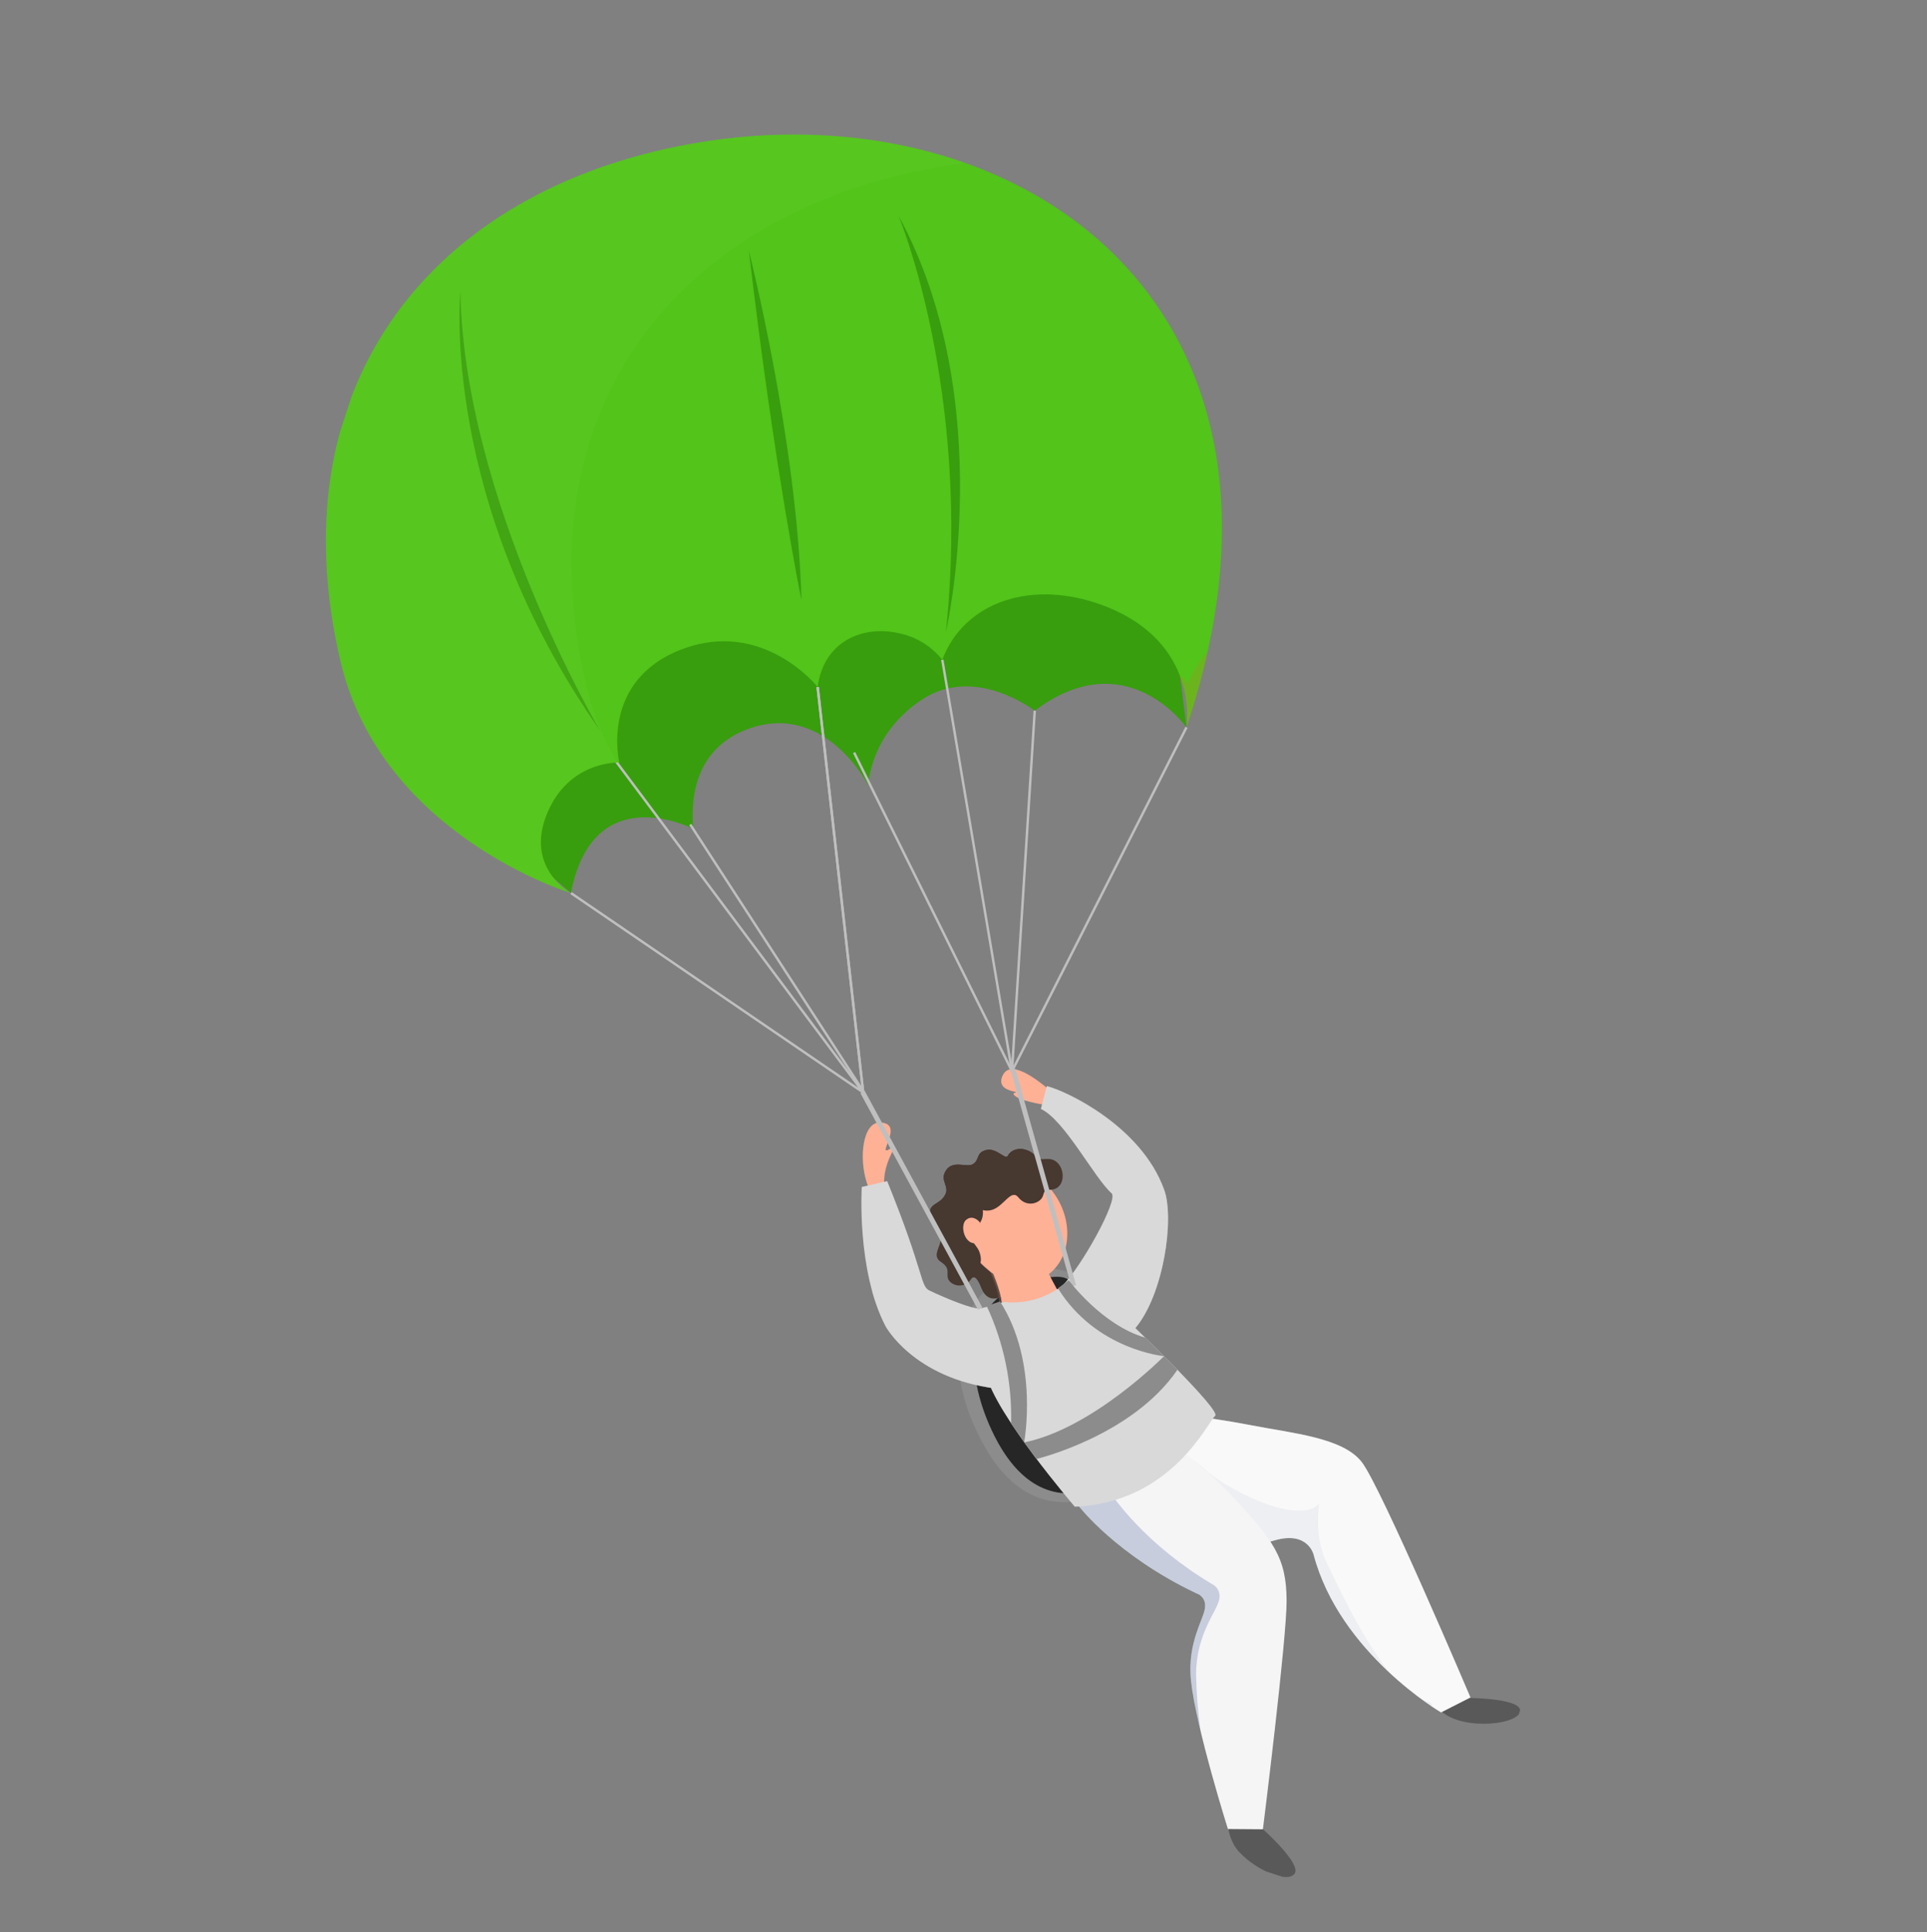 <svg width="395" height="396" viewBox="0 0 395 396" fill="none" xmlns="http://www.w3.org/2000/svg">
<rect x="0" y="0" width="395" height="396" fill="#808080" stroke="none"/>
<g clip-path="url(#clip0)">
<path d="M224.218 264.516C224.218 264.516 218.487 256.846 207.485 261.17C196.483 265.495 193.245 277.99 199.909 292.709C207.334 309.107 217.354 308.375 221.863 307.434C226.372 306.493 234.369 298.365 234.369 298.365L224.218 264.516Z" fill="#8C8C8C"/>
<g style="mix-blend-mode:multiply">
<path d="M219.062 262.367C219.062 262.367 217.518 260.016 208.026 263.907C198.534 267.798 197.362 280.458 203.286 293.138C209.886 307.256 218.55 306.515 222.451 305.665C226.352 304.815 233.186 297.678 233.186 297.678L219.062 262.367Z" fill="#262626"/>
</g>
<path d="M243.208 149.064C243.208 149.064 230.881 131.508 212.1 145.655C212.1 145.655 199.94 136.22 189.082 143.316C178.224 150.412 177.998 160.946 177.998 160.946C177.998 160.946 169.354 144.033 153.894 149.2C140.897 153.587 141.864 166.366 142.075 169.845C142.075 169.845 121.619 159.292 117.037 182.97L88.124 158.493C88.124 158.493 89.068 128.408 88.986 127.038C88.903 125.668 110.97 105.099 110.97 105.099L173.76 90.628L223.565 90.287L237.016 99.516L243.208 149.064Z" fill="#389E0D"/>
<path d="M297.842 346.664L301.004 347.987C301.004 347.987 312.442 348.018 311.561 350.889C310.68 353.76 297.949 354.766 294.598 349.719C291.247 344.671 297.842 346.664 297.842 346.664Z" fill="#595959"/>
<path d="M237.589 289.399C237.589 289.399 247.348 290.32 256.19 292.042C265.032 293.764 275.202 294.607 279.129 299.63C283.057 304.653 301.415 347.88 301.415 347.88L295.392 350.944C295.392 350.944 274.598 338.802 269.263 318.605C269.263 318.605 268.091 313.671 261.221 315.705C250.656 318.839 240.349 314.261 240.349 314.261L231.618 310.372L233.448 300.208L237.589 289.399Z" fill="#FAFAFA"/>
<g style="mix-blend-mode:multiply" opacity="0.24">
<path d="M237.589 289.399C237.589 289.399 247.348 290.32 256.19 292.042C265.032 293.764 275.202 294.607 279.129 299.63C283.057 304.653 301.415 347.88 301.415 347.88L295.392 350.944C295.392 350.944 274.598 338.802 269.263 318.605C269.263 318.605 268.091 313.671 261.221 315.705C250.656 318.839 240.349 314.261 240.349 314.261L231.618 310.372L233.448 300.208L237.589 289.399Z" fill="#F5F5F5"/>
</g>
<path d="M201.112 245.387C201.112 245.387 203.421 247.726 204.673 246.754C205.926 245.782 206.381 243.448 208.245 244.879C210.109 246.31 213.148 236.898 210.897 235.882C208.647 234.866 207.021 235.948 206.58 236.886C206.138 237.823 204.254 235.159 202.15 235.698C200.047 236.237 200.853 237.573 199.551 238.519C198.249 239.466 195.467 237.629 193.952 239.819C192.436 242.009 194.863 243.073 193.639 245.078C192.414 247.084 190.106 246.599 190.736 249.327C191.367 252.055 192.997 251.844 192.925 253.714C192.853 255.584 190.956 257.379 192.871 258.623C195.31 260.213 193.502 261.322 194.705 262.653C195.004 262.947 195.366 263.171 195.763 263.307C196.16 263.443 196.582 263.488 196.999 263.439C197.416 263.39 197.817 263.248 198.173 263.024C198.528 262.8 198.829 262.498 199.054 262.142C199.759 261.165 200.494 262.275 201.166 263.992C202.542 267.534 205.834 265.954 206.658 264.407C207.482 262.86 204.671 255.748 204.671 255.748L201.112 245.387Z" fill="#473830"/>
<path d="M198.996 256.138C195.622 250.215 196.891 243.119 201.831 240.288C206.771 237.457 213.511 239.963 216.885 245.886C220.259 251.809 218.99 258.906 214.05 261.737C209.11 264.568 202.37 262.061 198.996 256.138Z" fill="#FFB196"/>
<path d="M208.579 258.591L202.17 257.857C202.17 257.857 206.413 266.423 205.082 268.548C203.751 270.673 212.589 269.167 212.589 269.167L217.237 265.267C217.237 265.267 213.61 258.854 213.209 256.955C212.809 255.057 208.579 258.591 208.579 258.591Z" fill="#FFB196"/>
<g style="mix-blend-mode:multiply" opacity="0.22">
<path d="M199.917 243.441C201.416 253.592 204.006 259.994 215.989 260.212C215.583 260.639 215.134 261.023 214.651 261.359C215.701 263.393 216.768 265.288 216.768 265.288L212.12 269.188C212.12 269.188 203.317 270.705 204.613 268.569C205.458 267.222 204.051 263.274 202.919 260.576C201.311 259.388 199.971 257.873 198.986 256.131C196.771 252.208 198.352 246.813 199.917 243.441Z" fill="#FFB196"/>
</g>
<g style="mix-blend-mode:multiply" opacity="0.24">
<g style="mix-blend-mode:multiply" opacity="0.24">
<path d="M244.68 303.697L230.189 294.351C230.189 294.351 240.08 294.571 247.54 301.609C250.739 304.587 265.267 312.555 270.102 308.465C270.216 308.349 270.321 308.225 270.416 308.094C270.416 308.094 269.29 314.807 271.819 319.982C272.937 322.28 278.732 335.236 284.955 342.933C278.933 337.36 272.035 329.047 269.263 318.605C269.263 318.605 268.091 313.671 261.221 315.705C257.393 316.78 253.388 317.067 249.448 316.55L244.68 303.697Z" fill="#364F90"/>
</g>
<g style="mix-blend-mode:multiply" opacity="0.24">
<path d="M291.506 348.331C293.517 348.988 293.922 349.401 293.378 349.648C292.843 349.28 292.207 348.84 291.506 348.331Z" fill="#364F90"/>
</g>
</g>
<path d="M257.197 371.95L258.865 374.862C258.865 374.862 266.783 381.915 265.391 383.962C263.999 386.009 257.685 383.451 254.088 379.628C250.492 375.805 251.856 369.894 251.856 369.894L257.197 371.95Z" fill="#595959"/>
<path d="M181.404 243.831C181.404 243.831 180.423 240.612 183.102 235.691C184.207 233.666 181.043 237.008 181.613 235.204C182.184 233.401 183.901 230.33 180.603 230.044C176.864 229.69 175.945 237.302 177.733 242.563C179.323 247.247 181.404 243.831 181.404 243.831Z" fill="#FFB196"/>
<path d="M214.577 226.516C214.577 226.516 209.996 225.791 208.514 224.901C206.419 223.646 209.527 224.073 207.685 223.664C205.843 223.255 204.648 222.313 205.508 220.45C207.076 217.04 212.225 220.859 215.95 224.086C219.674 227.313 214.577 226.516 214.577 226.516Z" fill="#FFB196"/>
<path d="M227.877 297.411L221.125 308.661C221.125 308.661 228.803 318.717 245.201 326.533C245.774 326.708 246.268 327.079 246.598 327.58C246.929 328.081 247.074 328.681 247.011 329.279C246.993 331.543 243.26 336.39 244.134 344.472C245.19 354.208 251.701 374.848 251.701 374.848L258.871 374.903C258.871 374.903 263.791 335.693 263.727 328.021C263.684 319.312 261.235 315.748 251.739 305.745C246.669 300.488 240.871 295.989 234.522 292.386L227.877 297.411Z" fill="#F5F5F5"/>
<g style="mix-blend-mode:multiply" opacity="0.24">
<path d="M245.171 343.217C245.249 347.048 245.553 350.87 246.082 354.664C245.233 351.294 244.581 347.878 244.128 344.432C243.242 336.355 246.987 331.503 247.005 329.238C247.059 328.648 246.909 328.058 246.581 327.565C246.253 327.073 245.766 326.708 245.201 326.533C228.803 318.717 221.125 308.661 221.125 308.661L225.056 302.121C228.156 307.376 235.117 316.646 248.376 324.605C248.942 324.859 249.405 325.299 249.69 325.852C249.975 326.405 250.064 327.038 249.943 327.649C249.662 330.011 245.186 334.653 245.171 343.217Z" fill="#364F90"/>
</g>
<path d="M223.812 275.658L220.07 263.527L217.712 263.519C214.294 266.094 210.034 267.282 205.784 266.845C205.784 266.845 202.327 267.898 200.888 268.143C199.45 268.387 193.858 266.066 190.522 264.483C188.602 263.575 189.539 260.944 181.856 242.066L176.647 243.261C176.647 243.261 175.551 260.196 181.481 271.738C181.481 271.738 187.14 282.399 204.133 284.565" fill="#D9D9D9"/>
<path d="M214.581 222.585C218.546 223.544 233.919 230.783 238.618 243.758C240.815 249.829 238.467 265.408 232.727 272.178C232.727 272.178 250.477 289.15 249.08 290.181C247.683 291.212 240.271 307.956 220.32 308.794C220.32 308.794 203.845 289.601 202.128 281.591C201.659 279.399 203.62 272.756 203.62 272.756L210.699 267.873C210.699 267.873 216.265 264.94 217.761 263.487C221.593 259.755 229.297 245.889 227.868 244.571C224.275 241.387 218.219 229.523 213.358 227.267L214.581 222.585Z" fill="#D9D9D9"/>
<path d="M199.376 246.51C199.797 247.163 200.423 247.657 201.155 247.914C201.888 248.171 202.685 248.176 203.422 247.929C205.814 247.156 207.279 243.558 208.757 245.404C210.541 247.639 213.413 246.549 213.819 244.982C214.226 243.415 214.646 244.045 215.948 243.746C219.018 242.992 218.165 237.322 214.649 237.524C211.347 237.749 213.148 236.898 210.892 235.871C208.636 234.843 207.016 235.937 206.574 236.874C206.133 237.812 204.248 235.147 202.144 235.687C200.041 236.226 200.847 237.562 199.545 238.508C198.243 239.454 195.462 237.617 193.946 239.807C192.43 241.997 194.857 243.061 193.633 245.067C192.408 247.072 190.1 246.588 190.731 249.315C191.361 252.043 199.376 246.51 199.376 246.51Z" fill="#473830"/>
<path d="M200.231 244.22C200.231 244.22 203.077 249.073 200.214 251.286C197.351 253.499 200.116 254.886 200.697 256.439C201.278 257.991 201.327 259.698 199.545 260.11C197.762 260.522 195.161 259.401 195.161 259.401L193.959 254.235L192.68 248.658L194.429 245.549L196.214 244.452L200.231 244.22Z" fill="#473830"/>
<g style="mix-blend-mode:multiply" opacity="0.46">
<path d="M181.571 271.787C180.401 269.466 179.442 267.044 178.705 264.551C185.102 279.965 200.626 277.902 200.626 277.902C202.099 281.62 202.23 282.223 203.182 284.467C187.01 281.999 181.571 271.787 181.571 271.787Z" fill="#D9D9D9"/>
</g>
<g style="mix-blend-mode:multiply" opacity="0.46">
<path d="M232.744 272.154L228.922 268.402C241.681 253.252 238.618 243.758 238.618 243.758C240.806 249.826 238.467 265.379 232.744 272.154Z" fill="#D9D9D9"/>
</g>
<path d="M236.215 275.569L235.973 275.336L236.215 275.569Z" fill="#FFBF3E"/>
<g style="mix-blend-mode:multiply" opacity="0.42">
<path d="M193.607 245.058C193.748 244.833 193.852 244.586 193.913 244.327C194.426 245.558 192.803 247.723 194.171 248.547C195.54 249.371 196.459 249.981 195.941 251.976C195.424 253.97 197.293 254.089 199.025 253.95C199.025 253.95 200.875 256.043 201.015 257.499C201.156 258.956 200.515 258.379 201.333 259.12C201.741 259.495 202.139 259.838 202.442 260.091C202.779 260.372 203.052 260.722 203.244 261.117C203.812 262.326 205.03 264.966 204.834 265.801C203.568 266.285 202.011 266.037 201.166 263.876C200.502 262.162 199.767 261.052 199.053 262.026C198.829 262.382 198.528 262.683 198.172 262.908C197.817 263.132 197.416 263.274 196.999 263.323C196.582 263.372 196.159 263.327 195.762 263.191C195.365 263.054 195.004 262.831 194.704 262.536C193.51 261.18 195.3 260.094 192.871 258.507C190.955 257.263 192.85 255.476 192.925 253.598C192.999 251.719 191.358 251.936 190.736 249.211C190.114 246.486 192.4 247.069 193.607 245.058Z" fill="#473830"/>
</g>
<path d="M200.801 250.463C200.801 250.463 199.428 248.768 197.997 250.049C196.567 251.33 198.01 256.198 201.061 254.384" fill="#FFB196"/>
<g style="mix-blend-mode:multiply" opacity="0.22">
<path d="M200.801 250.463C200.801 250.463 199.428 248.768 197.997 250.049C196.567 251.33 198.01 256.198 201.061 254.384" fill="#FFB196"/>
</g>
<g style="mix-blend-mode:multiply" opacity="0.46">
<g style="mix-blend-mode:multiply" opacity="0.46">
<path d="M203.515 282.537C212.486 298.155 234.581 299.188 246.695 286.454C248.4 288.432 249.426 289.888 249.068 290.129C247.663 291.157 240.259 307.904 220.308 308.742C220.308 308.742 203.833 289.549 202.116 281.538C201.582 279.828 201.239 278.063 201.091 276.276C201.583 278.473 202.4 280.583 203.515 282.537Z" fill="#D9D9D9"/>
</g>
</g>
<path d="M243.208 149.064L207.436 219.534" stroke="#BFBFBF" stroke-width="0.5" stroke-miterlimit="10"/>
<path d="M212.103 145.646L207.436 219.534" stroke="#BFBFBF" stroke-width="0.5" stroke-miterlimit="10"/>
<path d="M193.156 135.219L207.436 219.534" stroke="#BFBFBF" stroke-width="0.5" stroke-miterlimit="10"/>
<path d="M175.077 154.233L207.436 219.534" stroke="#BFBFBF" stroke-width="0.5" stroke-miterlimit="10"/>
<path d="M220.096 263.536L207.634 219.164" stroke="#BFBFBF" stroke-miterlimit="10"/>
<path d="M200.906 268.177L176.806 223.797" stroke="#BFBFBF" stroke-miterlimit="10"/>
<path d="M167.603 140.814L176.979 224.299" stroke="#BFBFBF" stroke-width="0.5" stroke-miterlimit="10"/>
<path d="M141.485 168.966L177.084 223.83" stroke="#BFBFBF" stroke-width="0.5" stroke-miterlimit="10"/>
<path d="M117.046 183.031L176.806 223.797" stroke="#BFBFBF" stroke-width="0.5" stroke-miterlimit="10"/>
<path d="M167.603 140.814L176.979 224.299" stroke="#BFBFBF" stroke-width="0.5" stroke-miterlimit="10"/>
<path d="M126.147 155.874L176.951 223.884" stroke="#BFBFBF" stroke-width="0.5" stroke-miterlimit="10"/>
<path d="M243.208 149.064C243.208 149.064 246.172 131.571 226.053 124.055C211.851 118.744 197.769 123.057 193.148 135.216C190.837 132.322 187.558 130.364 183.916 129.705C176.707 128.178 168.8 131.525 167.608 140.796C167.608 140.796 156.419 126.655 139.651 133.113C122.883 139.571 126.952 156.273 126.952 156.273C126.952 156.273 116.572 155.777 112.078 166.867C107.585 177.957 117.051 183.042 117.051 183.042C117.051 183.042 78.233 171.267 69.814 135.599C56.904 80.927 86.498 40.579 138.933 29.988C205.783 16.478 272.98 60.169 243.208 149.064Z" fill="#52C41A"/>
<path d="M204.992 266.731L202.247 267.64C205.761 275.169 207.475 283.417 207.254 291.73L209.927 295.609C209.927 295.609 213.027 279.232 204.992 266.731Z" fill="#8C8C8C"/>
<path d="M216.86 264.033L219.062 262.367C219.062 262.367 225.896 271.615 234.756 274.136L238.602 277.934C238.602 277.934 224.707 276.666 216.86 264.033Z" fill="#8C8C8C"/>
<path d="M238.602 277.934C238.602 277.934 224.03 292.762 209.935 295.611L212.438 299.009C212.438 299.009 232.011 294.347 241.35 280.726L238.602 277.934Z" fill="#8C8C8C"/>
<g style="mix-blend-mode:multiply">
<path d="M94.366 59.866C94.366 59.866 90.071 102.767 122.95 149.65C122.95 149.65 95.202 102.841 94.366 59.866Z" fill="#389E0D"/>
</g>
<g style="mix-blend-mode:multiply">
<path d="M184.204 44.25C184.204 44.25 199.106 79.981 193.896 129.539C193.916 129.506 204.807 82.173 184.204 44.25Z" fill="#389E0D"/>
</g>
<g style="mix-blend-mode:multiply">
<path d="M153.503 51.379C153.503 51.379 163.425 90.437 164.284 122.996C164.279 123.013 158.748 96.134 153.503 51.379Z" fill="#389E0D"/>
</g>
<g style="mix-blend-mode:multiply" opacity="0.39">
<g style="mix-blend-mode:multiply" opacity="0.39">
<path d="M241.715 138.19C242.398 138.756 243.012 139.401 243.544 140.112C244.445 137.712 245.798 135.508 247.527 133.618C246.359 138.848 244.918 144.014 243.208 149.093C243.631 145.389 243.118 141.64 241.715 138.19Z" fill="#FF5836"/>
</g>
<g style="mix-blend-mode:multiply" opacity="0.39">
<path d="M138.933 29.988C159.507 25.828 180.086 27.079 197.92 33.422C195.067 33.778 192.201 34.251 189.323 34.843C136.888 45.434 107.294 85.782 120.204 140.454C121.52 146.025 123.674 151.361 126.592 156.281C124.753 156.307 116.088 156.961 112.081 166.858C107.587 177.948 117.054 183.034 117.054 183.034C117.054 183.034 78.236 171.258 69.817 135.59C56.907 80.918 86.498 40.579 138.933 29.988Z" fill="#73D13D"/>
</g>
</g>
</g>
<defs>
<clipPath id="clip0">
<rect width="311.528" height="313.797" transform="matrix(-0.95 -0.311 -0.311 0.95 394.376 97.627)" fill="white"/>
</clipPath>
</defs>
</svg>
